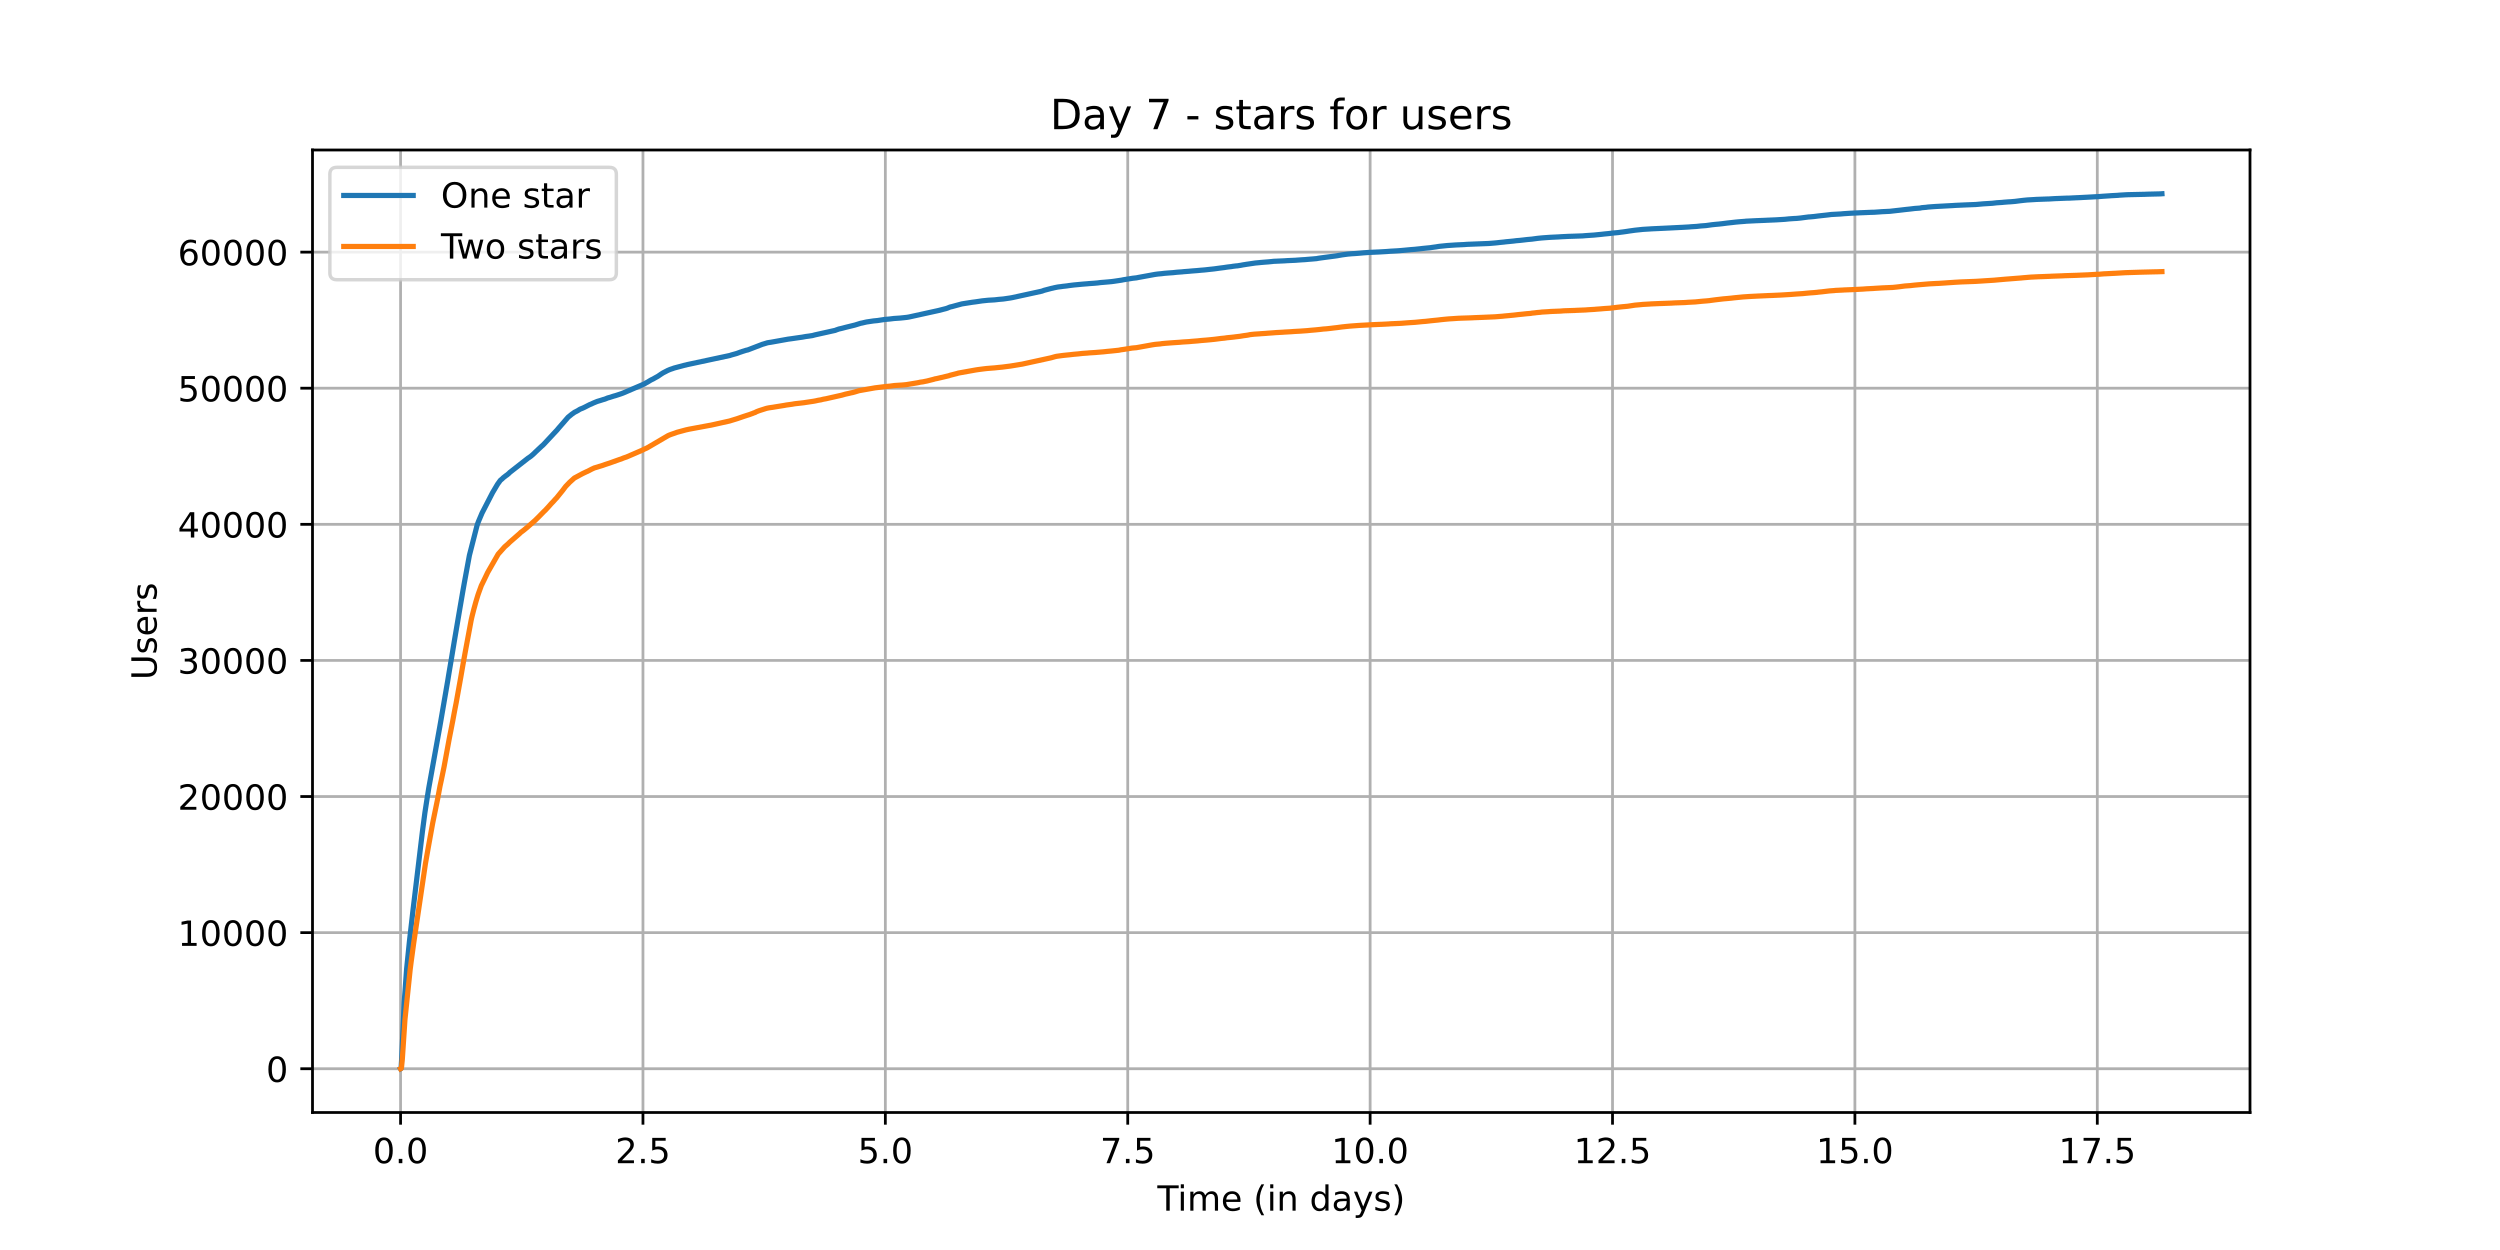 <?xml version="1.0" encoding="utf-8" standalone="no"?>
<!DOCTYPE svg PUBLIC "-//W3C//DTD SVG 1.1//EN"
  "http://www.w3.org/Graphics/SVG/1.1/DTD/svg11.dtd">
<!-- Created with matplotlib (https://matplotlib.org/) -->
<svg height="360pt" version="1.1" viewBox="0 0 720 360" width="720pt" xmlns="http://www.w3.org/2000/svg" xmlns:xlink="http://www.w3.org/1999/xlink">
 <defs>
  <style type="text/css">*{stroke-linecap:butt;stroke-linejoin:round;}</style>
 </defs>
 <g id="figure_1">
  <g id="patch_1">
   <path d="M 0 360 
L 720 360 
L 720 0 
L 0 0 
z
" style="fill:#ffffff;"/>
  </g>
  <g id="axes_1">
   <g id="patch_2">
    <path d="M 90 320.4 
L 648 320.4 
L 648 43.2 
L 90 43.2 
z
" style="fill:#ffffff;"/>
   </g>
   <g id="matplotlib.axis_1">
    <g id="xtick_1">
     <g id="line2d_1">
      <path clip-path="url(#paa3fc2eebc)" d="M 115.364 320.4 
L 115.364 43.2 
" style="fill:none;stroke:#b0b0b0;stroke-linecap:square;stroke-width:0.8;"/>
     </g>
     <g id="line2d_2">
      <defs>
       <path d="M 0 0 
L 0 3.5 
" id="m65ef7be7bb" style="stroke:#000000;stroke-width:0.8;"/>
      </defs>
      <g>
       <use style="stroke:#000000;stroke-width:0.8;" x="115.364" xlink:href="#m65ef7be7bb" y="320.4"/>
      </g>
     </g>
     <g id="text_1">
      <!-- 0.0 -->
      <g transform="translate(107.412 334.998)scale(0.1 -0.1)">
       <defs>
        <path d="M 31.781 66.406 
Q 24.172 66.406 20.328 58.906 
Q 16.5 51.422 16.5 36.375 
Q 16.5 21.391 20.328 13.891 
Q 24.172 6.391 31.781 6.391 
Q 39.453 6.391 43.281 13.891 
Q 47.125 21.391 47.125 36.375 
Q 47.125 51.422 43.281 58.906 
Q 39.453 66.406 31.781 66.406 
z
M 31.781 74.219 
Q 44.047 74.219 50.516 64.516 
Q 56.984 54.828 56.984 36.375 
Q 56.984 17.969 50.516 8.266 
Q 44.047 -1.422 31.781 -1.422 
Q 19.531 -1.422 13.062 8.266 
Q 6.594 17.969 6.594 36.375 
Q 6.594 54.828 13.062 64.516 
Q 19.531 74.219 31.781 74.219 
z
" id="DejaVuSans-48"/>
        <path d="M 10.688 12.406 
L 21 12.406 
L 21 0 
L 10.688 0 
z
" id="DejaVuSans-46"/>
       </defs>
       <use xlink:href="#DejaVuSans-48"/>
       <use x="63.623" xlink:href="#DejaVuSans-46"/>
       <use x="95.41" xlink:href="#DejaVuSans-48"/>
      </g>
     </g>
    </g>
    <g id="xtick_2">
     <g id="line2d_3">
      <path clip-path="url(#paa3fc2eebc)" d="M 185.172 320.4 
L 185.172 43.2 
" style="fill:none;stroke:#b0b0b0;stroke-linecap:square;stroke-width:0.8;"/>
     </g>
     <g id="line2d_4">
      <g>
       <use style="stroke:#000000;stroke-width:0.8;" x="185.172" xlink:href="#m65ef7be7bb" y="320.4"/>
      </g>
     </g>
     <g id="text_2">
      <!-- 2.5 -->
      <g transform="translate(177.22 334.998)scale(0.1 -0.1)">
       <defs>
        <path d="M 19.188 8.297 
L 53.609 8.297 
L 53.609 0 
L 7.328 0 
L 7.328 8.297 
Q 12.938 14.109 22.625 23.891 
Q 32.328 33.688 34.812 36.531 
Q 39.547 41.844 41.422 45.531 
Q 43.312 49.219 43.312 52.781 
Q 43.312 58.594 39.234 62.25 
Q 35.156 65.922 28.609 65.922 
Q 23.969 65.922 18.812 64.312 
Q 13.672 62.703 7.812 59.422 
L 7.812 69.391 
Q 13.766 71.781 18.938 73 
Q 24.125 74.219 28.422 74.219 
Q 39.75 74.219 46.484 68.547 
Q 53.219 62.891 53.219 53.422 
Q 53.219 48.922 51.531 44.891 
Q 49.859 40.875 45.406 35.406 
Q 44.188 33.984 37.641 27.219 
Q 31.109 20.453 19.188 8.297 
z
" id="DejaVuSans-50"/>
        <path d="M 10.797 72.906 
L 49.516 72.906 
L 49.516 64.594 
L 19.828 64.594 
L 19.828 46.734 
Q 21.969 47.469 24.109 47.828 
Q 26.266 48.188 28.422 48.188 
Q 40.625 48.188 47.75 41.5 
Q 54.891 34.812 54.891 23.391 
Q 54.891 11.625 47.562 5.094 
Q 40.234 -1.422 26.906 -1.422 
Q 22.312 -1.422 17.547 -0.641 
Q 12.797 0.141 7.719 1.703 
L 7.719 11.625 
Q 12.109 9.234 16.797 8.062 
Q 21.484 6.891 26.703 6.891 
Q 35.156 6.891 40.078 11.328 
Q 45.016 15.766 45.016 23.391 
Q 45.016 31 40.078 35.438 
Q 35.156 39.891 26.703 39.891 
Q 22.75 39.891 18.812 39.016 
Q 14.891 38.141 10.797 36.281 
z
" id="DejaVuSans-53"/>
       </defs>
       <use xlink:href="#DejaVuSans-50"/>
       <use x="63.623" xlink:href="#DejaVuSans-46"/>
       <use x="95.41" xlink:href="#DejaVuSans-53"/>
      </g>
     </g>
    </g>
    <g id="xtick_3">
     <g id="line2d_5">
      <path clip-path="url(#paa3fc2eebc)" d="M 254.98 320.4 
L 254.98 43.2 
" style="fill:none;stroke:#b0b0b0;stroke-linecap:square;stroke-width:0.8;"/>
     </g>
     <g id="line2d_6">
      <g>
       <use style="stroke:#000000;stroke-width:0.8;" x="254.98" xlink:href="#m65ef7be7bb" y="320.4"/>
      </g>
     </g>
     <g id="text_3">
      <!-- 5.0 -->
      <g transform="translate(247.028 334.998)scale(0.1 -0.1)">
       <use xlink:href="#DejaVuSans-53"/>
       <use x="63.623" xlink:href="#DejaVuSans-46"/>
       <use x="95.41" xlink:href="#DejaVuSans-48"/>
      </g>
     </g>
    </g>
    <g id="xtick_4">
     <g id="line2d_7">
      <path clip-path="url(#paa3fc2eebc)" d="M 324.788 320.4 
L 324.788 43.2 
" style="fill:none;stroke:#b0b0b0;stroke-linecap:square;stroke-width:0.8;"/>
     </g>
     <g id="line2d_8">
      <g>
       <use style="stroke:#000000;stroke-width:0.8;" x="324.788" xlink:href="#m65ef7be7bb" y="320.4"/>
      </g>
     </g>
     <g id="text_4">
      <!-- 7.5 -->
      <g transform="translate(316.836 334.998)scale(0.1 -0.1)">
       <defs>
        <path d="M 8.203 72.906 
L 55.078 72.906 
L 55.078 68.703 
L 28.609 0 
L 18.312 0 
L 43.219 64.594 
L 8.203 64.594 
z
" id="DejaVuSans-55"/>
       </defs>
       <use xlink:href="#DejaVuSans-55"/>
       <use x="63.623" xlink:href="#DejaVuSans-46"/>
       <use x="95.41" xlink:href="#DejaVuSans-53"/>
      </g>
     </g>
    </g>
    <g id="xtick_5">
     <g id="line2d_9">
      <path clip-path="url(#paa3fc2eebc)" d="M 394.596 320.4 
L 394.596 43.2 
" style="fill:none;stroke:#b0b0b0;stroke-linecap:square;stroke-width:0.8;"/>
     </g>
     <g id="line2d_10">
      <g>
       <use style="stroke:#000000;stroke-width:0.8;" x="394.596" xlink:href="#m65ef7be7bb" y="320.4"/>
      </g>
     </g>
     <g id="text_5">
      <!-- 10.0 -->
      <g transform="translate(383.463 334.998)scale(0.1 -0.1)">
       <defs>
        <path d="M 12.406 8.297 
L 28.516 8.297 
L 28.516 63.922 
L 10.984 60.406 
L 10.984 69.391 
L 28.422 72.906 
L 38.281 72.906 
L 38.281 8.297 
L 54.391 8.297 
L 54.391 0 
L 12.406 0 
z
" id="DejaVuSans-49"/>
       </defs>
       <use xlink:href="#DejaVuSans-49"/>
       <use x="63.623" xlink:href="#DejaVuSans-48"/>
       <use x="127.246" xlink:href="#DejaVuSans-46"/>
       <use x="159.033" xlink:href="#DejaVuSans-48"/>
      </g>
     </g>
    </g>
    <g id="xtick_6">
     <g id="line2d_11">
      <path clip-path="url(#paa3fc2eebc)" d="M 464.404 320.4 
L 464.404 43.2 
" style="fill:none;stroke:#b0b0b0;stroke-linecap:square;stroke-width:0.8;"/>
     </g>
     <g id="line2d_12">
      <g>
       <use style="stroke:#000000;stroke-width:0.8;" x="464.404" xlink:href="#m65ef7be7bb" y="320.4"/>
      </g>
     </g>
     <g id="text_6">
      <!-- 12.5 -->
      <g transform="translate(453.271 334.998)scale(0.1 -0.1)">
       <use xlink:href="#DejaVuSans-49"/>
       <use x="63.623" xlink:href="#DejaVuSans-50"/>
       <use x="127.246" xlink:href="#DejaVuSans-46"/>
       <use x="159.033" xlink:href="#DejaVuSans-53"/>
      </g>
     </g>
    </g>
    <g id="xtick_7">
     <g id="line2d_13">
      <path clip-path="url(#paa3fc2eebc)" d="M 534.212 320.4 
L 534.212 43.2 
" style="fill:none;stroke:#b0b0b0;stroke-linecap:square;stroke-width:0.8;"/>
     </g>
     <g id="line2d_14">
      <g>
       <use style="stroke:#000000;stroke-width:0.8;" x="534.212" xlink:href="#m65ef7be7bb" y="320.4"/>
      </g>
     </g>
     <g id="text_7">
      <!-- 15.0 -->
      <g transform="translate(523.08 334.998)scale(0.1 -0.1)">
       <use xlink:href="#DejaVuSans-49"/>
       <use x="63.623" xlink:href="#DejaVuSans-53"/>
       <use x="127.246" xlink:href="#DejaVuSans-46"/>
       <use x="159.033" xlink:href="#DejaVuSans-48"/>
      </g>
     </g>
    </g>
    <g id="xtick_8">
     <g id="line2d_15">
      <path clip-path="url(#paa3fc2eebc)" d="M 604.021 320.4 
L 604.021 43.2 
" style="fill:none;stroke:#b0b0b0;stroke-linecap:square;stroke-width:0.8;"/>
     </g>
     <g id="line2d_16">
      <g>
       <use style="stroke:#000000;stroke-width:0.8;" x="604.021" xlink:href="#m65ef7be7bb" y="320.4"/>
      </g>
     </g>
     <g id="text_8">
      <!-- 17.5 -->
      <g transform="translate(592.888 334.998)scale(0.1 -0.1)">
       <use xlink:href="#DejaVuSans-49"/>
       <use x="63.623" xlink:href="#DejaVuSans-55"/>
       <use x="127.246" xlink:href="#DejaVuSans-46"/>
       <use x="159.033" xlink:href="#DejaVuSans-53"/>
      </g>
     </g>
    </g>
    <g id="text_9">
     <!-- Time (in days) -->
     <g transform="translate(333.327 348.677)scale(0.1 -0.1)">
      <defs>
       <path d="M -0.297 72.906 
L 61.375 72.906 
L 61.375 64.594 
L 35.5 64.594 
L 35.5 0 
L 25.594 0 
L 25.594 64.594 
L -0.297 64.594 
z
" id="DejaVuSans-84"/>
       <path d="M 9.422 54.688 
L 18.406 54.688 
L 18.406 0 
L 9.422 0 
z
M 9.422 75.984 
L 18.406 75.984 
L 18.406 64.594 
L 9.422 64.594 
z
" id="DejaVuSans-105"/>
       <path d="M 52 44.188 
Q 55.375 50.25 60.062 53.125 
Q 64.75 56 71.094 56 
Q 79.641 56 84.281 50.016 
Q 88.922 44.047 88.922 33.016 
L 88.922 0 
L 79.891 0 
L 79.891 32.719 
Q 79.891 40.578 77.094 44.375 
Q 74.312 48.188 68.609 48.188 
Q 61.625 48.188 57.562 43.547 
Q 53.516 38.922 53.516 30.906 
L 53.516 0 
L 44.484 0 
L 44.484 32.719 
Q 44.484 40.625 41.703 44.406 
Q 38.922 48.188 33.109 48.188 
Q 26.219 48.188 22.156 43.531 
Q 18.109 38.875 18.109 30.906 
L 18.109 0 
L 9.078 0 
L 9.078 54.688 
L 18.109 54.688 
L 18.109 46.188 
Q 21.188 51.219 25.484 53.609 
Q 29.781 56 35.688 56 
Q 41.656 56 45.828 52.969 
Q 50 49.953 52 44.188 
z
" id="DejaVuSans-109"/>
       <path d="M 56.203 29.594 
L 56.203 25.203 
L 14.891 25.203 
Q 15.484 15.922 20.484 11.062 
Q 25.484 6.203 34.422 6.203 
Q 39.594 6.203 44.453 7.469 
Q 49.312 8.734 54.109 11.281 
L 54.109 2.781 
Q 49.266 0.734 44.188 -0.344 
Q 39.109 -1.422 33.891 -1.422 
Q 20.797 -1.422 13.156 6.188 
Q 5.516 13.812 5.516 26.812 
Q 5.516 40.234 12.766 48.109 
Q 20.016 56 32.328 56 
Q 43.359 56 49.781 48.891 
Q 56.203 41.797 56.203 29.594 
z
M 47.219 32.234 
Q 47.125 39.594 43.094 43.984 
Q 39.062 48.391 32.422 48.391 
Q 24.906 48.391 20.391 44.141 
Q 15.875 39.891 15.188 32.172 
z
" id="DejaVuSans-101"/>
       <path id="DejaVuSans-32"/>
       <path d="M 31 75.875 
Q 24.469 64.656 21.281 53.656 
Q 18.109 42.672 18.109 31.391 
Q 18.109 20.125 21.312 9.062 
Q 24.516 -2 31 -13.188 
L 23.188 -13.188 
Q 15.875 -1.703 12.234 9.375 
Q 8.594 20.453 8.594 31.391 
Q 8.594 42.281 12.203 53.312 
Q 15.828 64.359 23.188 75.875 
z
" id="DejaVuSans-40"/>
       <path d="M 54.891 33.016 
L 54.891 0 
L 45.906 0 
L 45.906 32.719 
Q 45.906 40.484 42.875 44.328 
Q 39.844 48.188 33.797 48.188 
Q 26.516 48.188 22.312 43.547 
Q 18.109 38.922 18.109 30.906 
L 18.109 0 
L 9.078 0 
L 9.078 54.688 
L 18.109 54.688 
L 18.109 46.188 
Q 21.344 51.125 25.703 53.562 
Q 30.078 56 35.797 56 
Q 45.219 56 50.047 50.172 
Q 54.891 44.344 54.891 33.016 
z
" id="DejaVuSans-110"/>
       <path d="M 45.406 46.391 
L 45.406 75.984 
L 54.391 75.984 
L 54.391 0 
L 45.406 0 
L 45.406 8.203 
Q 42.578 3.328 38.25 0.953 
Q 33.938 -1.422 27.875 -1.422 
Q 17.969 -1.422 11.734 6.484 
Q 5.516 14.406 5.516 27.297 
Q 5.516 40.188 11.734 48.094 
Q 17.969 56 27.875 56 
Q 33.938 56 38.25 53.625 
Q 42.578 51.266 45.406 46.391 
z
M 14.797 27.297 
Q 14.797 17.391 18.875 11.75 
Q 22.953 6.109 30.078 6.109 
Q 37.203 6.109 41.297 11.75 
Q 45.406 17.391 45.406 27.297 
Q 45.406 37.203 41.297 42.844 
Q 37.203 48.484 30.078 48.484 
Q 22.953 48.484 18.875 42.844 
Q 14.797 37.203 14.797 27.297 
z
" id="DejaVuSans-100"/>
       <path d="M 34.281 27.484 
Q 23.391 27.484 19.188 25 
Q 14.984 22.516 14.984 16.5 
Q 14.984 11.719 18.141 8.906 
Q 21.297 6.109 26.703 6.109 
Q 34.188 6.109 38.703 11.406 
Q 43.219 16.703 43.219 25.484 
L 43.219 27.484 
z
M 52.203 31.203 
L 52.203 0 
L 43.219 0 
L 43.219 8.297 
Q 40.141 3.328 35.547 0.953 
Q 30.953 -1.422 24.312 -1.422 
Q 15.922 -1.422 10.953 3.297 
Q 6 8.016 6 15.922 
Q 6 25.141 12.172 29.828 
Q 18.359 34.516 30.609 34.516 
L 43.219 34.516 
L 43.219 35.406 
Q 43.219 41.609 39.141 45 
Q 35.062 48.391 27.688 48.391 
Q 23 48.391 18.547 47.266 
Q 14.109 46.141 10.016 43.891 
L 10.016 52.203 
Q 14.938 54.109 19.578 55.047 
Q 24.219 56 28.609 56 
Q 40.484 56 46.344 49.844 
Q 52.203 43.703 52.203 31.203 
z
" id="DejaVuSans-97"/>
       <path d="M 32.172 -5.078 
Q 28.375 -14.844 24.75 -17.812 
Q 21.141 -20.797 15.094 -20.797 
L 7.906 -20.797 
L 7.906 -13.281 
L 13.188 -13.281 
Q 16.891 -13.281 18.938 -11.516 
Q 21 -9.766 23.484 -3.219 
L 25.094 0.875 
L 2.984 54.688 
L 12.5 54.688 
L 29.594 11.922 
L 46.688 54.688 
L 56.203 54.688 
z
" id="DejaVuSans-121"/>
       <path d="M 44.281 53.078 
L 44.281 44.578 
Q 40.484 46.531 36.375 47.5 
Q 32.281 48.484 27.875 48.484 
Q 21.188 48.484 17.844 46.438 
Q 14.5 44.391 14.5 40.281 
Q 14.5 37.156 16.891 35.375 
Q 19.281 33.594 26.516 31.984 
L 29.594 31.297 
Q 39.156 29.25 43.188 25.516 
Q 47.219 21.781 47.219 15.094 
Q 47.219 7.469 41.188 3.016 
Q 35.156 -1.422 24.609 -1.422 
Q 20.219 -1.422 15.453 -0.562 
Q 10.688 0.297 5.422 2 
L 5.422 11.281 
Q 10.406 8.688 15.234 7.391 
Q 20.062 6.109 24.812 6.109 
Q 31.156 6.109 34.562 8.281 
Q 37.984 10.453 37.984 14.406 
Q 37.984 18.062 35.516 20.016 
Q 33.062 21.969 24.703 23.781 
L 21.578 24.516 
Q 13.234 26.266 9.516 29.906 
Q 5.812 33.547 5.812 39.891 
Q 5.812 47.609 11.281 51.797 
Q 16.75 56 26.812 56 
Q 31.781 56 36.172 55.266 
Q 40.578 54.547 44.281 53.078 
z
" id="DejaVuSans-115"/>
       <path d="M 8.016 75.875 
L 15.828 75.875 
Q 23.141 64.359 26.781 53.312 
Q 30.422 42.281 30.422 31.391 
Q 30.422 20.453 26.781 9.375 
Q 23.141 -1.703 15.828 -13.188 
L 8.016 -13.188 
Q 14.5 -2 17.703 9.062 
Q 20.906 20.125 20.906 31.391 
Q 20.906 42.672 17.703 53.656 
Q 14.5 64.656 8.016 75.875 
z
" id="DejaVuSans-41"/>
      </defs>
      <use xlink:href="#DejaVuSans-84"/>
      <use x="57.959" xlink:href="#DejaVuSans-105"/>
      <use x="85.742" xlink:href="#DejaVuSans-109"/>
      <use x="183.154" xlink:href="#DejaVuSans-101"/>
      <use x="244.678" xlink:href="#DejaVuSans-32"/>
      <use x="276.465" xlink:href="#DejaVuSans-40"/>
      <use x="315.479" xlink:href="#DejaVuSans-105"/>
      <use x="343.262" xlink:href="#DejaVuSans-110"/>
      <use x="406.641" xlink:href="#DejaVuSans-32"/>
      <use x="438.428" xlink:href="#DejaVuSans-100"/>
      <use x="501.904" xlink:href="#DejaVuSans-97"/>
      <use x="563.184" xlink:href="#DejaVuSans-121"/>
      <use x="622.363" xlink:href="#DejaVuSans-115"/>
      <use x="674.463" xlink:href="#DejaVuSans-41"/>
     </g>
    </g>
   </g>
   <g id="matplotlib.axis_2">
    <g id="ytick_1">
     <g id="line2d_17">
      <path clip-path="url(#paa3fc2eebc)" d="M 90 307.8 
L 648 307.8 
" style="fill:none;stroke:#b0b0b0;stroke-linecap:square;stroke-width:0.8;"/>
     </g>
     <g id="line2d_18">
      <defs>
       <path d="M 0 0 
L -3.5 0 
" id="me0daeb2785" style="stroke:#000000;stroke-width:0.8;"/>
      </defs>
      <g>
       <use style="stroke:#000000;stroke-width:0.8;" x="90" xlink:href="#me0daeb2785" y="307.8"/>
      </g>
     </g>
     <g id="text_10">
      <!-- 0 -->
      <g transform="translate(76.638 311.599)scale(0.1 -0.1)">
       <use xlink:href="#DejaVuSans-48"/>
      </g>
     </g>
    </g>
    <g id="ytick_2">
     <g id="line2d_19">
      <path clip-path="url(#paa3fc2eebc)" d="M 90 268.601 
L 648 268.601 
" style="fill:none;stroke:#b0b0b0;stroke-linecap:square;stroke-width:0.8;"/>
     </g>
     <g id="line2d_20">
      <g>
       <use style="stroke:#000000;stroke-width:0.8;" x="90" xlink:href="#me0daeb2785" y="268.601"/>
      </g>
     </g>
     <g id="text_11">
      <!-- 10000 -->
      <g transform="translate(51.188 272.401)scale(0.1 -0.1)">
       <use xlink:href="#DejaVuSans-49"/>
       <use x="63.623" xlink:href="#DejaVuSans-48"/>
       <use x="127.246" xlink:href="#DejaVuSans-48"/>
       <use x="190.869" xlink:href="#DejaVuSans-48"/>
       <use x="254.492" xlink:href="#DejaVuSans-48"/>
      </g>
     </g>
    </g>
    <g id="ytick_3">
     <g id="line2d_21">
      <path clip-path="url(#paa3fc2eebc)" d="M 90 229.403 
L 648 229.403 
" style="fill:none;stroke:#b0b0b0;stroke-linecap:square;stroke-width:0.8;"/>
     </g>
     <g id="line2d_22">
      <g>
       <use style="stroke:#000000;stroke-width:0.8;" x="90" xlink:href="#me0daeb2785" y="229.403"/>
      </g>
     </g>
     <g id="text_12">
      <!-- 20000 -->
      <g transform="translate(51.188 233.202)scale(0.1 -0.1)">
       <use xlink:href="#DejaVuSans-50"/>
       <use x="63.623" xlink:href="#DejaVuSans-48"/>
       <use x="127.246" xlink:href="#DejaVuSans-48"/>
       <use x="190.869" xlink:href="#DejaVuSans-48"/>
       <use x="254.492" xlink:href="#DejaVuSans-48"/>
      </g>
     </g>
    </g>
    <g id="ytick_4">
     <g id="line2d_23">
      <path clip-path="url(#paa3fc2eebc)" d="M 90 190.204 
L 648 190.204 
" style="fill:none;stroke:#b0b0b0;stroke-linecap:square;stroke-width:0.8;"/>
     </g>
     <g id="line2d_24">
      <g>
       <use style="stroke:#000000;stroke-width:0.8;" x="90" xlink:href="#me0daeb2785" y="190.204"/>
      </g>
     </g>
     <g id="text_13">
      <!-- 30000 -->
      <g transform="translate(51.188 194.003)scale(0.1 -0.1)">
       <defs>
        <path d="M 40.578 39.312 
Q 47.656 37.797 51.625 33 
Q 55.609 28.219 55.609 21.188 
Q 55.609 10.406 48.188 4.484 
Q 40.766 -1.422 27.094 -1.422 
Q 22.516 -1.422 17.656 -0.516 
Q 12.797 0.391 7.625 2.203 
L 7.625 11.719 
Q 11.719 9.328 16.594 8.109 
Q 21.484 6.891 26.812 6.891 
Q 36.078 6.891 40.938 10.547 
Q 45.797 14.203 45.797 21.188 
Q 45.797 27.641 41.281 31.266 
Q 36.766 34.906 28.719 34.906 
L 20.219 34.906 
L 20.219 43.016 
L 29.109 43.016 
Q 36.375 43.016 40.234 45.922 
Q 44.094 48.828 44.094 54.297 
Q 44.094 59.906 40.109 62.906 
Q 36.141 65.922 28.719 65.922 
Q 24.656 65.922 20.016 65.031 
Q 15.375 64.156 9.812 62.312 
L 9.812 71.094 
Q 15.438 72.656 20.344 73.438 
Q 25.25 74.219 29.594 74.219 
Q 40.828 74.219 47.359 69.109 
Q 53.906 64.016 53.906 55.328 
Q 53.906 49.266 50.438 45.094 
Q 46.969 40.922 40.578 39.312 
z
" id="DejaVuSans-51"/>
       </defs>
       <use xlink:href="#DejaVuSans-51"/>
       <use x="63.623" xlink:href="#DejaVuSans-48"/>
       <use x="127.246" xlink:href="#DejaVuSans-48"/>
       <use x="190.869" xlink:href="#DejaVuSans-48"/>
       <use x="254.492" xlink:href="#DejaVuSans-48"/>
      </g>
     </g>
    </g>
    <g id="ytick_5">
     <g id="line2d_25">
      <path clip-path="url(#paa3fc2eebc)" d="M 90 151.006 
L 648 151.006 
" style="fill:none;stroke:#b0b0b0;stroke-linecap:square;stroke-width:0.8;"/>
     </g>
     <g id="line2d_26">
      <g>
       <use style="stroke:#000000;stroke-width:0.8;" x="90" xlink:href="#me0daeb2785" y="151.006"/>
      </g>
     </g>
     <g id="text_14">
      <!-- 40000 -->
      <g transform="translate(51.188 154.805)scale(0.1 -0.1)">
       <defs>
        <path d="M 37.797 64.312 
L 12.891 25.391 
L 37.797 25.391 
z
M 35.203 72.906 
L 47.609 72.906 
L 47.609 25.391 
L 58.016 25.391 
L 58.016 17.188 
L 47.609 17.188 
L 47.609 0 
L 37.797 0 
L 37.797 17.188 
L 4.891 17.188 
L 4.891 26.703 
z
" id="DejaVuSans-52"/>
       </defs>
       <use xlink:href="#DejaVuSans-52"/>
       <use x="63.623" xlink:href="#DejaVuSans-48"/>
       <use x="127.246" xlink:href="#DejaVuSans-48"/>
       <use x="190.869" xlink:href="#DejaVuSans-48"/>
       <use x="254.492" xlink:href="#DejaVuSans-48"/>
      </g>
     </g>
    </g>
    <g id="ytick_6">
     <g id="line2d_27">
      <path clip-path="url(#paa3fc2eebc)" d="M 90 111.807 
L 648 111.807 
" style="fill:none;stroke:#b0b0b0;stroke-linecap:square;stroke-width:0.8;"/>
     </g>
     <g id="line2d_28">
      <g>
       <use style="stroke:#000000;stroke-width:0.8;" x="90" xlink:href="#me0daeb2785" y="111.807"/>
      </g>
     </g>
     <g id="text_15">
      <!-- 50000 -->
      <g transform="translate(51.188 115.606)scale(0.1 -0.1)">
       <use xlink:href="#DejaVuSans-53"/>
       <use x="63.623" xlink:href="#DejaVuSans-48"/>
       <use x="127.246" xlink:href="#DejaVuSans-48"/>
       <use x="190.869" xlink:href="#DejaVuSans-48"/>
       <use x="254.492" xlink:href="#DejaVuSans-48"/>
      </g>
     </g>
    </g>
    <g id="ytick_7">
     <g id="line2d_29">
      <path clip-path="url(#paa3fc2eebc)" d="M 90 72.608 
L 648 72.608 
" style="fill:none;stroke:#b0b0b0;stroke-linecap:square;stroke-width:0.8;"/>
     </g>
     <g id="line2d_30">
      <g>
       <use style="stroke:#000000;stroke-width:0.8;" x="90" xlink:href="#me0daeb2785" y="72.608"/>
      </g>
     </g>
     <g id="text_16">
      <!-- 60000 -->
      <g transform="translate(51.188 76.408)scale(0.1 -0.1)">
       <defs>
        <path d="M 33.016 40.375 
Q 26.375 40.375 22.484 35.828 
Q 18.609 31.297 18.609 23.391 
Q 18.609 15.531 22.484 10.953 
Q 26.375 6.391 33.016 6.391 
Q 39.656 6.391 43.531 10.953 
Q 47.406 15.531 47.406 23.391 
Q 47.406 31.297 43.531 35.828 
Q 39.656 40.375 33.016 40.375 
z
M 52.594 71.297 
L 52.594 62.312 
Q 48.875 64.062 45.094 64.984 
Q 41.312 65.922 37.594 65.922 
Q 27.828 65.922 22.672 59.328 
Q 17.531 52.734 16.797 39.406 
Q 19.672 43.656 24.016 45.922 
Q 28.375 48.188 33.594 48.188 
Q 44.578 48.188 50.953 41.516 
Q 57.328 34.859 57.328 23.391 
Q 57.328 12.156 50.688 5.359 
Q 44.047 -1.422 33.016 -1.422 
Q 20.359 -1.422 13.672 8.266 
Q 6.984 17.969 6.984 36.375 
Q 6.984 53.656 15.188 63.938 
Q 23.391 74.219 37.203 74.219 
Q 40.922 74.219 44.703 73.484 
Q 48.484 72.75 52.594 71.297 
z
" id="DejaVuSans-54"/>
       </defs>
       <use xlink:href="#DejaVuSans-54"/>
       <use x="63.623" xlink:href="#DejaVuSans-48"/>
       <use x="127.246" xlink:href="#DejaVuSans-48"/>
       <use x="190.869" xlink:href="#DejaVuSans-48"/>
       <use x="254.492" xlink:href="#DejaVuSans-48"/>
      </g>
     </g>
    </g>
    <g id="text_17">
     <!-- Users -->
     <g transform="translate(45.108 195.801)rotate(-90)scale(0.1 -0.1)">
      <defs>
       <path d="M 8.688 72.906 
L 18.609 72.906 
L 18.609 28.609 
Q 18.609 16.891 22.844 11.734 
Q 27.094 6.594 36.625 6.594 
Q 46.094 6.594 50.344 11.734 
Q 54.594 16.891 54.594 28.609 
L 54.594 72.906 
L 64.5 72.906 
L 64.5 27.391 
Q 64.5 13.141 57.438 5.859 
Q 50.391 -1.422 36.625 -1.422 
Q 22.797 -1.422 15.734 5.859 
Q 8.688 13.141 8.688 27.391 
z
" id="DejaVuSans-85"/>
       <path d="M 41.109 46.297 
Q 39.594 47.172 37.812 47.578 
Q 36.031 48 33.891 48 
Q 26.266 48 22.188 43.047 
Q 18.109 38.094 18.109 28.812 
L 18.109 0 
L 9.078 0 
L 9.078 54.688 
L 18.109 54.688 
L 18.109 46.188 
Q 20.953 51.172 25.484 53.578 
Q 30.031 56 36.531 56 
Q 37.453 56 38.578 55.875 
Q 39.703 55.766 41.062 55.516 
z
" id="DejaVuSans-114"/>
      </defs>
      <use xlink:href="#DejaVuSans-85"/>
      <use x="73.193" xlink:href="#DejaVuSans-115"/>
      <use x="125.293" xlink:href="#DejaVuSans-101"/>
      <use x="186.816" xlink:href="#DejaVuSans-114"/>
      <use x="227.93" xlink:href="#DejaVuSans-115"/>
     </g>
    </g>
   </g>
   <g id="line2d_31">
    <path clip-path="url(#paa3fc2eebc)" d="M 115.364 307.8 
L 115.473 307.737 
L 115.53 307.432 
L 115.742 303.802 
L 116.395 288.914 
L 117.106 279.075 
L 117.932 271 
L 118.912 262.392 
L 121.66 239.465 
L 122.371 234.06 
L 123.082 229.454 
L 123.486 226.945 
L 126.619 209.537 
L 127.023 207.224 
L 128.964 195.939 
L 129.252 194.163 
L 130.136 188.938 
L 130.828 184.744 
L 132.27 176.261 
L 133.231 170.656 
L 133.75 167.732 
L 135.192 159.923 
L 137.422 151.205 
L 137.806 150.171 
L 138.825 147.76 
L 141.843 141.908 
L 143.284 139.473 
L 144.091 138.352 
L 144.629 137.901 
L 144.936 137.596 
L 145.724 136.984 
L 146.032 136.776 
L 146.571 136.322 
L 146.822 136.059 
L 152.113 131.924 
L 152.363 131.771 
L 152.863 131.414 
L 153.439 130.928 
L 153.977 130.426 
L 154.15 130.242 
L 156.111 128.4 
L 156.245 128.31 
L 156.669 127.886 
L 156.842 127.698 
L 160.109 124.186 
L 160.379 123.908 
L 160.552 123.7 
L 160.763 123.441 
L 163.608 120.164 
L 164.396 119.525 
L 164.665 119.302 
L 165.126 118.984 
L 165.491 118.718 
L 165.914 118.518 
L 166.107 118.408 
L 166.395 118.259 
L 166.895 117.942 
L 167.145 117.808 
L 167.722 117.585 
L 168.106 117.408 
L 168.491 117.22 
L 169.49 116.707 
L 169.798 116.55 
L 170.317 116.342 
L 170.605 116.201 
L 170.836 116.091 
L 171.45 115.837 
L 171.988 115.617 
L 172.392 115.492 
L 172.776 115.382 
L 173.757 115.068 
L 174.122 114.97 
L 174.41 114.864 
L 175.025 114.606 
L 175.447 114.496 
L 176.793 114.065 
L 177.215 113.955 
L 178.714 113.465 
L 179.406 113.214 
L 185.597 110.56 
L 185.981 110.31 
L 186.154 110.219 
L 186.384 110.102 
L 186.654 109.945 
L 187.326 109.53 
L 187.634 109.365 
L 187.865 109.255 
L 188.076 109.157 
L 188.634 108.836 
L 189.46 108.381 
L 190.46 107.699 
L 190.998 107.362 
L 191.286 107.217 
L 192.305 106.688 
L 192.978 106.401 
L 193.805 106.123 
L 194.131 105.998 
L 197.111 105.206 
L 197.572 105.108 
L 197.822 105.033 
L 198.322 104.924 
L 210.234 102.372 
L 210.542 102.258 
L 212.041 101.839 
L 212.329 101.745 
L 212.945 101.517 
L 213.195 101.419 
L 213.426 101.361 
L 213.695 101.255 
L 214.867 100.886 
L 215.367 100.776 
L 219.58 99.158 
L 219.964 99.048 
L 221.022 98.722 
L 221.31 98.672 
L 222.041 98.562 
L 227.001 97.672 
L 227.847 97.562 
L 229.807 97.276 
L 230.557 97.17 
L 230.979 97.115 
L 231.556 97.009 
L 232.075 96.915 
L 232.882 96.81 
L 233.344 96.739 
L 233.997 96.637 
L 234.381 96.531 
L 234.765 96.429 
L 235.092 96.359 
L 240.554 95.144 
L 240.804 95.034 
L 241.592 94.759 
L 242.245 94.611 
L 242.688 94.501 
L 243.514 94.281 
L 245.974 93.678 
L 246.205 93.619 
L 246.551 93.513 
L 247.82 93.117 
L 248.358 93.011 
L 249.069 92.839 
L 249.569 92.729 
L 251.568 92.431 
L 252.703 92.321 
L 254.836 91.996 
L 256.142 91.886 
L 257.487 91.722 
L 259.159 91.612 
L 260.236 91.502 
L 261.198 91.396 
L 261.679 91.318 
L 262.198 91.208 
L 269.923 89.507 
L 270.23 89.44 
L 272.459 88.872 
L 272.921 88.715 
L 273.401 88.507 
L 273.689 88.405 
L 274.189 88.296 
L 275.111 88.041 
L 276.706 87.61 
L 276.956 87.539 
L 277.609 87.429 
L 280.088 87.041 
L 280.953 86.932 
L 282.894 86.645 
L 284.606 86.469 
L 286.451 86.359 
L 287.661 86.222 
L 288.949 86.112 
L 290.928 85.822 
L 291.544 85.712 
L 300.019 83.862 
L 300.249 83.784 
L 300.518 83.682 
L 300.749 83.6 
L 302.498 83.141 
L 302.748 83.074 
L 303.228 82.972 
L 303.593 82.878 
L 304.112 82.769 
L 304.669 82.659 
L 305.553 82.553 
L 306.034 82.479 
L 307.206 82.349 
L 307.936 82.239 
L 309.339 82.067 
L 310.473 81.961 
L 310.857 81.922 
L 311.856 81.828 
L 313.202 81.722 
L 313.586 81.683 
L 315.143 81.573 
L 316.123 81.487 
L 316.949 81.377 
L 317.872 81.303 
L 319.14 81.193 
L 320.139 81.099 
L 320.968 80.989 
L 323.005 80.683 
L 323.524 80.574 
L 326.272 80.131 
L 327.291 80.021 
L 327.887 79.899 
L 332.693 79.021 
L 333.52 78.911 
L 334.5 78.821 
L 335.384 78.712 
L 336.287 78.637 
L 337.806 78.527 
L 338.959 78.402 
L 340.458 78.292 
L 340.861 78.245 
L 342.286 78.135 
L 343.306 78.041 
L 344.729 77.932 
L 345.767 77.834 
L 347.035 77.728 
L 347.439 77.681 
L 348.592 77.555 
L 349.629 77.445 
L 351.301 77.214 
L 352.147 77.108 
L 352.55 77.057 
L 353.242 76.948 
L 353.665 76.889 
L 354.626 76.779 
L 355.145 76.689 
L 356.01 76.583 
L 356.337 76.567 
L 356.971 76.462 
L 357.414 76.395 
L 357.933 76.289 
L 358.413 76.215 
L 359.086 76.105 
L 359.528 76.042 
L 361.508 75.748 
L 362.662 75.642 
L 363.046 75.599 
L 364.372 75.489 
L 365.237 75.423 
L 366.333 75.317 
L 366.755 75.262 
L 367.447 75.231 
L 369.907 75.121 
L 370.733 75.062 
L 373.212 74.952 
L 373.462 74.925 
L 375.018 74.815 
L 375.787 74.772 
L 377.037 74.662 
L 377.94 74.592 
L 379.17 74.482 
L 379.708 74.38 
L 380.477 74.27 
L 382.034 74.063 
L 382.88 73.953 
L 384.477 73.741 
L 385.226 73.631 
L 385.534 73.569 
L 386.207 73.459 
L 386.495 73.404 
L 388.167 73.177 
L 389.436 73.067 
L 390.224 73.02 
L 391.647 72.91 
L 392.665 72.816 
L 394.183 72.706 
L 394.933 72.667 
L 397.278 72.561 
L 397.605 72.542 
L 399.451 72.432 
L 400.393 72.354 
L 402.315 72.244 
L 403.122 72.189 
L 404.371 72.079 
L 405.389 71.981 
L 406.581 71.871 
L 407.427 71.809 
L 408.407 71.703 
L 408.772 71.668 
L 409.713 71.558 
L 410.809 71.448 
L 411.905 71.342 
L 412.366 71.268 
L 413.116 71.162 
L 413.52 71.111 
L 414.135 71.005 
L 414.577 70.942 
L 415.654 70.833 
L 416.789 70.715 
L 418.461 70.605 
L 419.306 70.547 
L 421.67 70.437 
L 422.534 70.37 
L 425.32 70.26 
L 426.012 70.233 
L 428.741 70.123 
L 429.606 70.057 
L 430.894 69.947 
L 432.104 69.81 
L 433.18 69.704 
L 433.603 69.645 
L 434.775 69.535 
L 435.871 69.425 
L 436.716 69.316 
L 437.639 69.241 
L 438.6 69.135 
L 439.907 68.982 
L 441.157 68.873 
L 442.83 68.645 
L 443.869 68.54 
L 444.234 68.508 
L 445.733 68.398 
L 446.541 68.344 
L 448.847 68.234 
L 449.692 68.175 
L 451.96 68.065 
L 452.594 68.05 
L 455.746 67.94 
L 456.669 67.861 
L 458.264 67.752 
L 459.052 67.701 
L 460.128 67.591 
L 461.146 67.493 
L 462.107 67.383 
L 463.164 67.281 
L 464.106 67.175 
L 464.529 67.117 
L 465.759 67.007 
L 466.143 66.968 
L 466.892 66.862 
L 467.277 66.819 
L 468.065 66.709 
L 468.526 66.642 
L 469.218 66.533 
L 470.909 66.297 
L 471.946 66.188 
L 473.119 66.062 
L 474.925 65.952 
L 475.732 65.898 
L 478.135 65.788 
L 478.826 65.756 
L 481.036 65.647 
L 481.747 65.611 
L 483.919 65.502 
L 484.61 65.47 
L 486.513 65.361 
L 486.897 65.317 
L 488.646 65.208 
L 489.837 65.074 
L 491.317 64.965 
L 493.047 64.726 
L 494.085 64.616 
L 495.026 64.533 
L 496.007 64.424 
L 497.506 64.232 
L 498.466 64.126 
L 498.851 64.083 
L 499.773 63.977 
L 500.158 63.938 
L 501.099 63.855 
L 502.483 63.749 
L 502.886 63.702 
L 505.154 63.593 
L 505.481 63.573 
L 508.21 63.463 
L 508.921 63.428 
L 511.476 63.318 
L 512.245 63.271 
L 514.053 63.161 
L 515.167 63.044 
L 516.724 62.934 
L 517.415 62.903 
L 518.53 62.793 
L 520.067 62.589 
L 520.913 62.479 
L 521.22 62.468 
L 522.393 62.362 
L 522.797 62.311 
L 523.642 62.205 
L 524.027 62.162 
L 525.027 62.052 
L 526.199 61.923 
L 527.065 61.817 
L 527.334 61.778 
L 528.083 61.735 
L 530.082 61.625 
L 531.044 61.539 
L 532.677 61.429 
L 533.426 61.39 
L 535.694 61.28 
L 536.386 61.253 
L 539.019 61.143 
L 539.595 61.139 
L 541.19 61.029 
L 542.035 60.966 
L 544.284 60.857 
L 545.513 60.716 
L 546.474 60.606 
L 546.859 60.567 
L 547.781 60.457 
L 549.03 60.312 
L 550.088 60.202 
L 551.433 60.037 
L 552.913 59.932 
L 553.509 59.81 
L 554.759 59.704 
L 555.22 59.634 
L 556.662 59.524 
L 557.469 59.469 
L 559.507 59.359 
L 560.275 59.316 
L 562.312 59.206 
L 563.158 59.148 
L 565.598 59.038 
L 566.309 59.006 
L 569.019 58.897 
L 569.98 58.814 
L 571.206 58.705 
L 572.014 58.654 
L 573.8 58.544 
L 575.049 58.399 
L 576.683 58.293 
L 576.932 58.258 
L 578.316 58.148 
L 579.066 58.109 
L 580.335 57.999 
L 581.795 57.811 
L 582.737 57.701 
L 583.833 57.591 
L 585.718 57.482 
L 586.505 57.431 
L 589.485 57.321 
L 590.119 57.305 
L 591.925 57.195 
L 592.578 57.172 
L 595.346 57.062 
L 595.922 57.058 
L 598.094 56.949 
L 598.786 56.921 
L 600.861 56.811 
L 601.61 56.772 
L 603.551 56.662 
L 604.262 56.631 
L 605.607 56.525 
L 605.953 56.502 
L 607.607 56.392 
L 607.972 56.361 
L 609.971 56.255 
L 610.355 56.212 
L 612.182 56.102 
L 612.874 56.07 
L 617.697 55.961 
L 618.408 55.929 
L 622.348 55.831 
L 622.521 55.808 
L 622.636 55.8 
L 622.636 55.8 
" style="fill:none;stroke:#1f77b4;stroke-linecap:square;stroke-width:1.5;"/>
   </g>
   <g id="line2d_32">
    <path clip-path="url(#paa3fc2eebc)" d="M 115.364 307.8 
L 115.549 307.71 
L 115.646 307.31 
L 115.896 304.656 
L 116.626 293.63 
L 118.144 279.075 
L 118.432 276.837 
L 119.143 271.612 
L 122.525 248.724 
L 123.409 243.699 
L 124.619 237.023 
L 126.023 230.183 
L 126.734 226.353 
L 127.08 224.773 
L 127.696 221.79 
L 127.907 220.759 
L 129.406 212.622 
L 129.963 209.803 
L 130.386 207.628 
L 130.905 204.825 
L 131.386 202.364 
L 132.693 195.092 
L 133.366 191.212 
L 134.058 187.405 
L 135.692 178.637 
L 135.942 177.527 
L 136.461 175.477 
L 137.037 173.38 
L 137.652 171.346 
L 137.864 170.734 
L 138.614 168.672 
L 139.594 166.661 
L 139.825 166.179 
L 139.998 165.819 
L 140.44 164.886 
L 143.476 159.586 
L 145.359 157.473 
L 146.262 156.693 
L 146.436 156.517 
L 146.861 156.097 
L 149.633 153.683 
L 150.037 153.287 
L 150.441 153.005 
L 150.825 152.707 
L 151.113 152.476 
L 151.383 152.24 
L 151.594 152.084 
L 154.131 149.857 
L 154.823 149.171 
L 155.15 148.85 
L 155.996 147.979 
L 156.669 147.297 
L 157.053 146.937 
L 157.303 146.666 
L 157.86 146.067 
L 158.091 145.812 
L 158.725 145.083 
L 159.36 144.432 
L 159.975 143.734 
L 160.283 143.425 
L 161.224 142.26 
L 161.916 141.406 
L 162.55 140.575 
L 162.627 140.465 
L 162.916 140.089 
L 163.915 139.05 
L 164.031 138.921 
L 165.434 137.658 
L 165.645 137.557 
L 167.645 136.471 
L 168.029 136.283 
L 168.933 135.851 
L 169.202 135.742 
L 170.509 135.064 
L 170.74 134.966 
L 171.143 134.773 
L 172.142 134.483 
L 172.45 134.378 
L 173.545 134.044 
L 174.276 133.782 
L 175.62 133.343 
L 175.909 133.237 
L 178.387 132.351 
L 178.714 132.249 
L 178.945 132.171 
L 179.598 131.896 
L 180.444 131.614 
L 185.116 129.591 
L 185.308 129.474 
L 185.731 129.278 
L 186.077 129.133 
L 186.461 128.941 
L 192.401 125.464 
L 192.863 125.264 
L 193.382 125.068 
L 194.228 124.782 
L 194.459 124.699 
L 194.978 124.503 
L 196.592 124.068 
L 196.804 124.009 
L 197.611 123.794 
L 198.111 123.684 
L 198.437 123.61 
L 204.156 122.547 
L 204.792 122.438 
L 210.1 121.254 
L 211.234 120.905 
L 212.272 120.587 
L 212.56 120.489 
L 214.348 119.874 
L 214.694 119.768 
L 214.925 119.686 
L 215.925 119.372 
L 216.444 119.172 
L 216.752 119.07 
L 217.117 118.906 
L 217.483 118.8 
L 217.713 118.647 
L 217.963 118.537 
L 218.502 118.326 
L 218.81 118.22 
L 220.118 117.804 
L 220.426 117.702 
L 220.83 117.585 
L 221.407 117.467 
L 222.099 117.361 
L 222.522 117.307 
L 223.156 117.197 
L 225.906 116.754 
L 226.482 116.644 
L 228.116 116.421 
L 228.712 116.311 
L 229.135 116.252 
L 230.153 116.142 
L 231.46 115.989 
L 232.171 115.88 
L 234.285 115.562 
L 234.842 115.46 
L 235.073 115.409 
L 235.692 115.272 
L 236.365 115.166 
L 237.153 114.966 
L 237.806 114.857 
L 242.457 113.806 
L 243.456 113.52 
L 243.956 113.41 
L 244.61 113.265 
L 245.032 113.159 
L 245.59 113.05 
L 245.936 112.952 
L 246.186 112.885 
L 247.378 112.52 
L 252.03 111.693 
L 252.953 111.584 
L 254.355 111.407 
L 255.335 111.297 
L 256.315 111.207 
L 257.122 111.097 
L 257.545 111.039 
L 259.159 110.929 
L 259.928 110.882 
L 261.044 110.772 
L 264.139 110.259 
L 264.696 110.149 
L 265.023 110.07 
L 265.81 109.965 
L 266.426 109.835 
L 266.983 109.726 
L 269.02 109.208 
L 269.212 109.13 
L 269.827 109.02 
L 273.266 108.212 
L 273.593 108.087 
L 275.592 107.577 
L 276.014 107.444 
L 280.953 106.558 
L 281.645 106.449 
L 283.146 106.253 
L 284.049 106.143 
L 284.971 106.064 
L 286.393 105.955 
L 287.508 105.837 
L 288.641 105.727 
L 290.102 105.539 
L 290.967 105.429 
L 293.696 104.979 
L 294.388 104.869 
L 302.536 103.085 
L 302.882 102.999 
L 303.824 102.729 
L 304.304 102.619 
L 306.014 102.384 
L 307.033 102.274 
L 308.09 102.168 
L 309.012 102.062 
L 309.262 102.035 
L 310.492 101.925 
L 311.741 101.784 
L 313.259 101.678 
L 313.663 101.631 
L 315.431 101.521 
L 316.392 101.439 
L 317.737 101.329 
L 318.91 101.2 
L 320.101 101.09 
L 321.218 100.972 
L 322.236 100.863 
L 322.813 100.741 
L 323.62 100.631 
L 326.061 100.239 
L 327.31 100.13 
L 331.828 99.314 
L 332.52 99.205 
L 332.923 99.158 
L 334.154 99.048 
L 334.653 98.966 
L 335.711 98.864 
L 337.152 98.754 
L 337.998 98.691 
L 339.67 98.581 
L 340.631 98.495 
L 342.44 98.385 
L 343.422 98.295 
L 344.825 98.185 
L 345.94 98.068 
L 347.323 97.958 
L 348.303 97.868 
L 349.341 97.762 
L 349.706 97.727 
L 350.552 97.621 
L 350.821 97.586 
L 351.666 97.476 
L 352.685 97.378 
L 353.396 97.268 
L 354.434 97.17 
L 355.395 97.064 
L 355.837 97.002 
L 357.087 96.857 
L 357.721 96.751 
L 358.202 96.672 
L 359.028 96.563 
L 359.528 96.48 
L 360.028 96.371 
L 361.22 96.241 
L 362.796 96.139 
L 363.046 96.112 
L 364.661 96.006 
L 365.026 95.971 
L 366.563 95.861 
L 367.485 95.786 
L 369.484 95.677 
L 369.849 95.645 
L 371.79 95.536 
L 372.655 95.469 
L 374.634 95.359 
L 374.98 95.332 
L 376.498 95.222 
L 377.575 95.116 
L 378.882 95.006 
L 379.132 94.979 
L 380.189 94.873 
L 381.111 94.763 
L 381.977 94.701 
L 383.015 94.591 
L 384.323 94.434 
L 385.265 94.324 
L 385.707 94.262 
L 386.533 94.152 
L 387.706 94.026 
L 388.821 93.917 
L 389.686 93.85 
L 391.185 93.74 
L 391.954 93.693 
L 393.991 93.584 
L 394.779 93.533 
L 397.259 93.423 
L 397.913 93.403 
L 399.97 93.297 
L 400.354 93.258 
L 402.834 93.148 
L 403.583 93.109 
L 404.986 92.999 
L 405.831 92.937 
L 407.542 92.827 
L 408.58 92.725 
L 409.694 92.615 
L 410.559 92.549 
L 411.559 92.439 
L 411.963 92.388 
L 413.058 92.278 
L 414.097 92.176 
L 414.981 92.067 
L 416.097 91.953 
L 417.231 91.847 
L 417.461 91.831 
L 418.249 91.784 
L 419.844 91.675 
L 420.555 91.643 
L 423.822 91.533 
L 424.552 91.494 
L 427.338 91.384 
L 428.03 91.353 
L 430.548 91.243 
L 431.432 91.173 
L 432.777 91.067 
L 433.2 91.012 
L 434.449 90.902 
L 434.833 90.863 
L 435.986 90.753 
L 437.293 90.597 
L 438.427 90.487 
L 439.619 90.357 
L 440.888 90.252 
L 441.196 90.185 
L 442.196 90.083 
L 442.484 90.036 
L 443.715 89.926 
L 443.984 89.879 
L 445.791 89.77 
L 446.675 89.703 
L 449.442 89.593 
L 450.403 89.511 
L 453.575 89.405 
L 453.92 89.381 
L 456.572 89.272 
L 457.456 89.205 
L 459.225 89.099 
L 459.609 89.06 
L 461.069 88.95 
L 462.049 88.864 
L 463.721 88.754 
L 465.067 88.59 
L 465.989 88.48 
L 467.2 88.347 
L 468.391 88.241 
L 468.776 88.202 
L 470.871 87.884 
L 472.119 87.774 
L 473.196 87.668 
L 475.06 87.563 
L 475.425 87.531 
L 477.923 87.422 
L 478.538 87.406 
L 481.382 87.296 
L 482.208 87.241 
L 485.264 87.131 
L 486.129 87.065 
L 488.242 86.955 
L 489.319 86.845 
L 490.452 86.736 
L 491.298 86.673 
L 492.336 86.575 
L 492.547 86.54 
L 494.085 86.336 
L 495.026 86.226 
L 496.295 86.077 
L 497.544 85.967 
L 498.582 85.869 
L 499.524 85.759 
L 500.561 85.658 
L 501.618 85.552 
L 502.002 85.513 
L 503.636 85.403 
L 504.366 85.364 
L 506.537 85.254 
L 507.249 85.222 
L 509.574 85.113 
L 510.208 85.097 
L 512.592 84.987 
L 513.322 84.948 
L 515.071 84.838 
L 515.821 84.795 
L 517.224 84.685 
L 517.454 84.67 
L 519.164 84.56 
L 520.221 84.454 
L 521.413 84.344 
L 522.22 84.29 
L 523.354 84.188 
L 523.623 84.145 
L 524.68 84.043 
L 525.603 83.933 
L 526.911 83.78 
L 528.314 83.678 
L 528.583 83.639 
L 530.851 83.529 
L 531.082 83.509 
L 533.773 83.4 
L 534.503 83.361 
L 536.617 83.251 
L 537.501 83.18 
L 539.595 83.074 
L 539.96 83.043 
L 541.786 82.933 
L 542.516 82.894 
L 545.071 82.784 
L 546.128 82.678 
L 547.07 82.569 
L 548.588 82.369 
L 550.126 82.259 
L 551.337 82.122 
L 552.529 82.012 
L 553.432 81.938 
L 554.72 81.828 
L 555.624 81.753 
L 557.604 81.644 
L 558.277 81.62 
L 559.814 81.518 
L 560.045 81.503 
L 560.909 81.44 
L 562.581 81.33 
L 562.927 81.303 
L 564.829 81.193 
L 565.502 81.169 
L 568.346 81.06 
L 569.038 81.032 
L 570.806 80.922 
L 571.706 80.86 
L 573.493 80.75 
L 574.319 80.695 
L 575.53 80.585 
L 576.471 80.503 
L 577.72 80.393 
L 578.566 80.33 
L 579.931 80.221 
L 580.796 80.154 
L 582.161 80.048 
L 582.545 80.005 
L 583.872 79.895 
L 584.814 79.813 
L 587.063 79.703 
L 587.736 79.68 
L 590.522 79.574 
L 590.868 79.55 
L 593.905 79.441 
L 594.635 79.401 
L 598.075 79.292 
L 598.766 79.26 
L 601.399 79.151 
L 602.148 79.107 
L 603.974 78.998 
L 604.608 78.978 
L 605.876 78.868 
L 606.588 78.837 
L 608.702 78.727 
L 609.433 78.692 
L 611.124 78.59 
L 611.355 78.574 
L 612.124 78.531 
L 615.564 78.422 
L 616.237 78.398 
L 620.465 78.288 
L 621.061 78.28 
L 622.636 78.226 
L 622.636 78.226 
" style="fill:none;stroke:#ff7f0e;stroke-linecap:square;stroke-width:1.5;"/>
   </g>
   <g id="patch_3">
    <path d="M 90 320.4 
L 90 43.2 
" style="fill:none;stroke:#000000;stroke-linecap:square;stroke-linejoin:miter;stroke-width:0.8;"/>
   </g>
   <g id="patch_4">
    <path d="M 648 320.4 
L 648 43.2 
" style="fill:none;stroke:#000000;stroke-linecap:square;stroke-linejoin:miter;stroke-width:0.8;"/>
   </g>
   <g id="patch_5">
    <path d="M 90 320.4 
L 648 320.4 
" style="fill:none;stroke:#000000;stroke-linecap:square;stroke-linejoin:miter;stroke-width:0.8;"/>
   </g>
   <g id="patch_6">
    <path d="M 90 43.2 
L 648 43.2 
" style="fill:none;stroke:#000000;stroke-linecap:square;stroke-linejoin:miter;stroke-width:0.8;"/>
   </g>
   <g id="text_18">
    <!-- Day 7 - stars for users -->
    <g transform="translate(302.426 37.2)scale(0.12 -0.12)">
     <defs>
      <path d="M 19.672 64.797 
L 19.672 8.109 
L 31.594 8.109 
Q 46.688 8.109 53.688 14.938 
Q 60.688 21.781 60.688 36.531 
Q 60.688 51.172 53.688 57.984 
Q 46.688 64.797 31.594 64.797 
z
M 9.812 72.906 
L 30.078 72.906 
Q 51.266 72.906 61.172 64.094 
Q 71.094 55.281 71.094 36.531 
Q 71.094 17.672 61.125 8.828 
Q 51.172 0 30.078 0 
L 9.812 0 
z
" id="DejaVuSans-68"/>
      <path d="M 4.891 31.391 
L 31.203 31.391 
L 31.203 23.391 
L 4.891 23.391 
z
" id="DejaVuSans-45"/>
      <path d="M 18.312 70.219 
L 18.312 54.688 
L 36.812 54.688 
L 36.812 47.703 
L 18.312 47.703 
L 18.312 18.016 
Q 18.312 11.328 20.141 9.422 
Q 21.969 7.516 27.594 7.516 
L 36.812 7.516 
L 36.812 0 
L 27.594 0 
Q 17.188 0 13.234 3.875 
Q 9.281 7.766 9.281 18.016 
L 9.281 47.703 
L 2.688 47.703 
L 2.688 54.688 
L 9.281 54.688 
L 9.281 70.219 
z
" id="DejaVuSans-116"/>
      <path d="M 37.109 75.984 
L 37.109 68.5 
L 28.516 68.5 
Q 23.688 68.5 21.797 66.547 
Q 19.922 64.594 19.922 59.516 
L 19.922 54.688 
L 34.719 54.688 
L 34.719 47.703 
L 19.922 47.703 
L 19.922 0 
L 10.891 0 
L 10.891 47.703 
L 2.297 47.703 
L 2.297 54.688 
L 10.891 54.688 
L 10.891 58.5 
Q 10.891 67.625 15.141 71.797 
Q 19.391 75.984 28.609 75.984 
z
" id="DejaVuSans-102"/>
      <path d="M 30.609 48.391 
Q 23.391 48.391 19.188 42.75 
Q 14.984 37.109 14.984 27.297 
Q 14.984 17.484 19.156 11.844 
Q 23.344 6.203 30.609 6.203 
Q 37.797 6.203 41.984 11.859 
Q 46.188 17.531 46.188 27.297 
Q 46.188 37.016 41.984 42.703 
Q 37.797 48.391 30.609 48.391 
z
M 30.609 56 
Q 42.328 56 49.016 48.375 
Q 55.719 40.766 55.719 27.297 
Q 55.719 13.875 49.016 6.219 
Q 42.328 -1.422 30.609 -1.422 
Q 18.844 -1.422 12.172 6.219 
Q 5.516 13.875 5.516 27.297 
Q 5.516 40.766 12.172 48.375 
Q 18.844 56 30.609 56 
z
" id="DejaVuSans-111"/>
      <path d="M 8.5 21.578 
L 8.5 54.688 
L 17.484 54.688 
L 17.484 21.922 
Q 17.484 14.156 20.5 10.266 
Q 23.531 6.391 29.594 6.391 
Q 36.859 6.391 41.078 11.031 
Q 45.312 15.672 45.312 23.688 
L 45.312 54.688 
L 54.297 54.688 
L 54.297 0 
L 45.312 0 
L 45.312 8.406 
Q 42.047 3.422 37.719 1 
Q 33.406 -1.422 27.688 -1.422 
Q 18.266 -1.422 13.375 4.438 
Q 8.5 10.297 8.5 21.578 
z
M 31.109 56 
z
" id="DejaVuSans-117"/>
     </defs>
     <use xlink:href="#DejaVuSans-68"/>
     <use x="77.002" xlink:href="#DejaVuSans-97"/>
     <use x="138.281" xlink:href="#DejaVuSans-121"/>
     <use x="197.461" xlink:href="#DejaVuSans-32"/>
     <use x="229.248" xlink:href="#DejaVuSans-55"/>
     <use x="292.871" xlink:href="#DejaVuSans-32"/>
     <use x="324.658" xlink:href="#DejaVuSans-45"/>
     <use x="360.742" xlink:href="#DejaVuSans-32"/>
     <use x="392.529" xlink:href="#DejaVuSans-115"/>
     <use x="444.629" xlink:href="#DejaVuSans-116"/>
     <use x="483.838" xlink:href="#DejaVuSans-97"/>
     <use x="545.117" xlink:href="#DejaVuSans-114"/>
     <use x="586.23" xlink:href="#DejaVuSans-115"/>
     <use x="638.33" xlink:href="#DejaVuSans-32"/>
     <use x="670.117" xlink:href="#DejaVuSans-102"/>
     <use x="705.322" xlink:href="#DejaVuSans-111"/>
     <use x="766.504" xlink:href="#DejaVuSans-114"/>
     <use x="807.617" xlink:href="#DejaVuSans-32"/>
     <use x="839.404" xlink:href="#DejaVuSans-117"/>
     <use x="902.783" xlink:href="#DejaVuSans-115"/>
     <use x="954.883" xlink:href="#DejaVuSans-101"/>
     <use x="1016.406" xlink:href="#DejaVuSans-114"/>
     <use x="1057.52" xlink:href="#DejaVuSans-115"/>
    </g>
   </g>
   <g id="legend_1">
    <g id="patch_7">
     <path d="M 97 80.556 
L 175.511 80.556 
Q 177.511 80.556 177.511 78.556 
L 177.511 50.2 
Q 177.511 48.2 175.511 48.2 
L 97 48.2 
Q 95 48.2 95 50.2 
L 95 78.556 
Q 95 80.556 97 80.556 
z
" style="fill:#ffffff;opacity:0.8;stroke:#cccccc;stroke-linejoin:miter;"/>
    </g>
    <g id="line2d_33">
     <path d="M 99 56.298 
L 119 56.298 
" style="fill:none;stroke:#1f77b4;stroke-linecap:square;stroke-width:1.5;"/>
    </g>
    <g id="line2d_34"/>
    <g id="text_19">
     <!-- One star -->
     <g transform="translate(127 59.798)scale(0.1 -0.1)">
      <defs>
       <path d="M 39.406 66.219 
Q 28.656 66.219 22.328 58.203 
Q 16.016 50.203 16.016 36.375 
Q 16.016 22.609 22.328 14.594 
Q 28.656 6.594 39.406 6.594 
Q 50.141 6.594 56.422 14.594 
Q 62.703 22.609 62.703 36.375 
Q 62.703 50.203 56.422 58.203 
Q 50.141 66.219 39.406 66.219 
z
M 39.406 74.219 
Q 54.734 74.219 63.906 63.938 
Q 73.094 53.656 73.094 36.375 
Q 73.094 19.141 63.906 8.859 
Q 54.734 -1.422 39.406 -1.422 
Q 24.031 -1.422 14.812 8.828 
Q 5.609 19.094 5.609 36.375 
Q 5.609 53.656 14.812 63.938 
Q 24.031 74.219 39.406 74.219 
z
" id="DejaVuSans-79"/>
      </defs>
      <use xlink:href="#DejaVuSans-79"/>
      <use x="78.711" xlink:href="#DejaVuSans-110"/>
      <use x="142.09" xlink:href="#DejaVuSans-101"/>
      <use x="203.613" xlink:href="#DejaVuSans-32"/>
      <use x="235.4" xlink:href="#DejaVuSans-115"/>
      <use x="287.5" xlink:href="#DejaVuSans-116"/>
      <use x="326.709" xlink:href="#DejaVuSans-97"/>
      <use x="387.988" xlink:href="#DejaVuSans-114"/>
     </g>
    </g>
    <g id="line2d_35">
     <path d="M 99 70.977 
L 119 70.977 
" style="fill:none;stroke:#ff7f0e;stroke-linecap:square;stroke-width:1.5;"/>
    </g>
    <g id="line2d_36"/>
    <g id="text_20">
     <!-- Two stars -->
     <g transform="translate(127 74.477)scale(0.1 -0.1)">
      <defs>
       <path d="M 4.203 54.688 
L 13.188 54.688 
L 24.422 12.016 
L 35.594 54.688 
L 46.188 54.688 
L 57.422 12.016 
L 68.609 54.688 
L 77.594 54.688 
L 63.281 0 
L 52.688 0 
L 40.922 44.828 
L 29.109 0 
L 18.5 0 
z
" id="DejaVuSans-119"/>
      </defs>
      <use xlink:href="#DejaVuSans-84"/>
      <use x="44.584" xlink:href="#DejaVuSans-119"/>
      <use x="126.371" xlink:href="#DejaVuSans-111"/>
      <use x="187.553" xlink:href="#DejaVuSans-32"/>
      <use x="219.34" xlink:href="#DejaVuSans-115"/>
      <use x="271.439" xlink:href="#DejaVuSans-116"/>
      <use x="310.648" xlink:href="#DejaVuSans-97"/>
      <use x="371.928" xlink:href="#DejaVuSans-114"/>
      <use x="413.041" xlink:href="#DejaVuSans-115"/>
     </g>
    </g>
   </g>
  </g>
 </g>
 <defs>
  <clipPath id="paa3fc2eebc">
   <rect height="277.2" width="558" x="90" y="43.2"/>
  </clipPath>
 </defs>
</svg>
